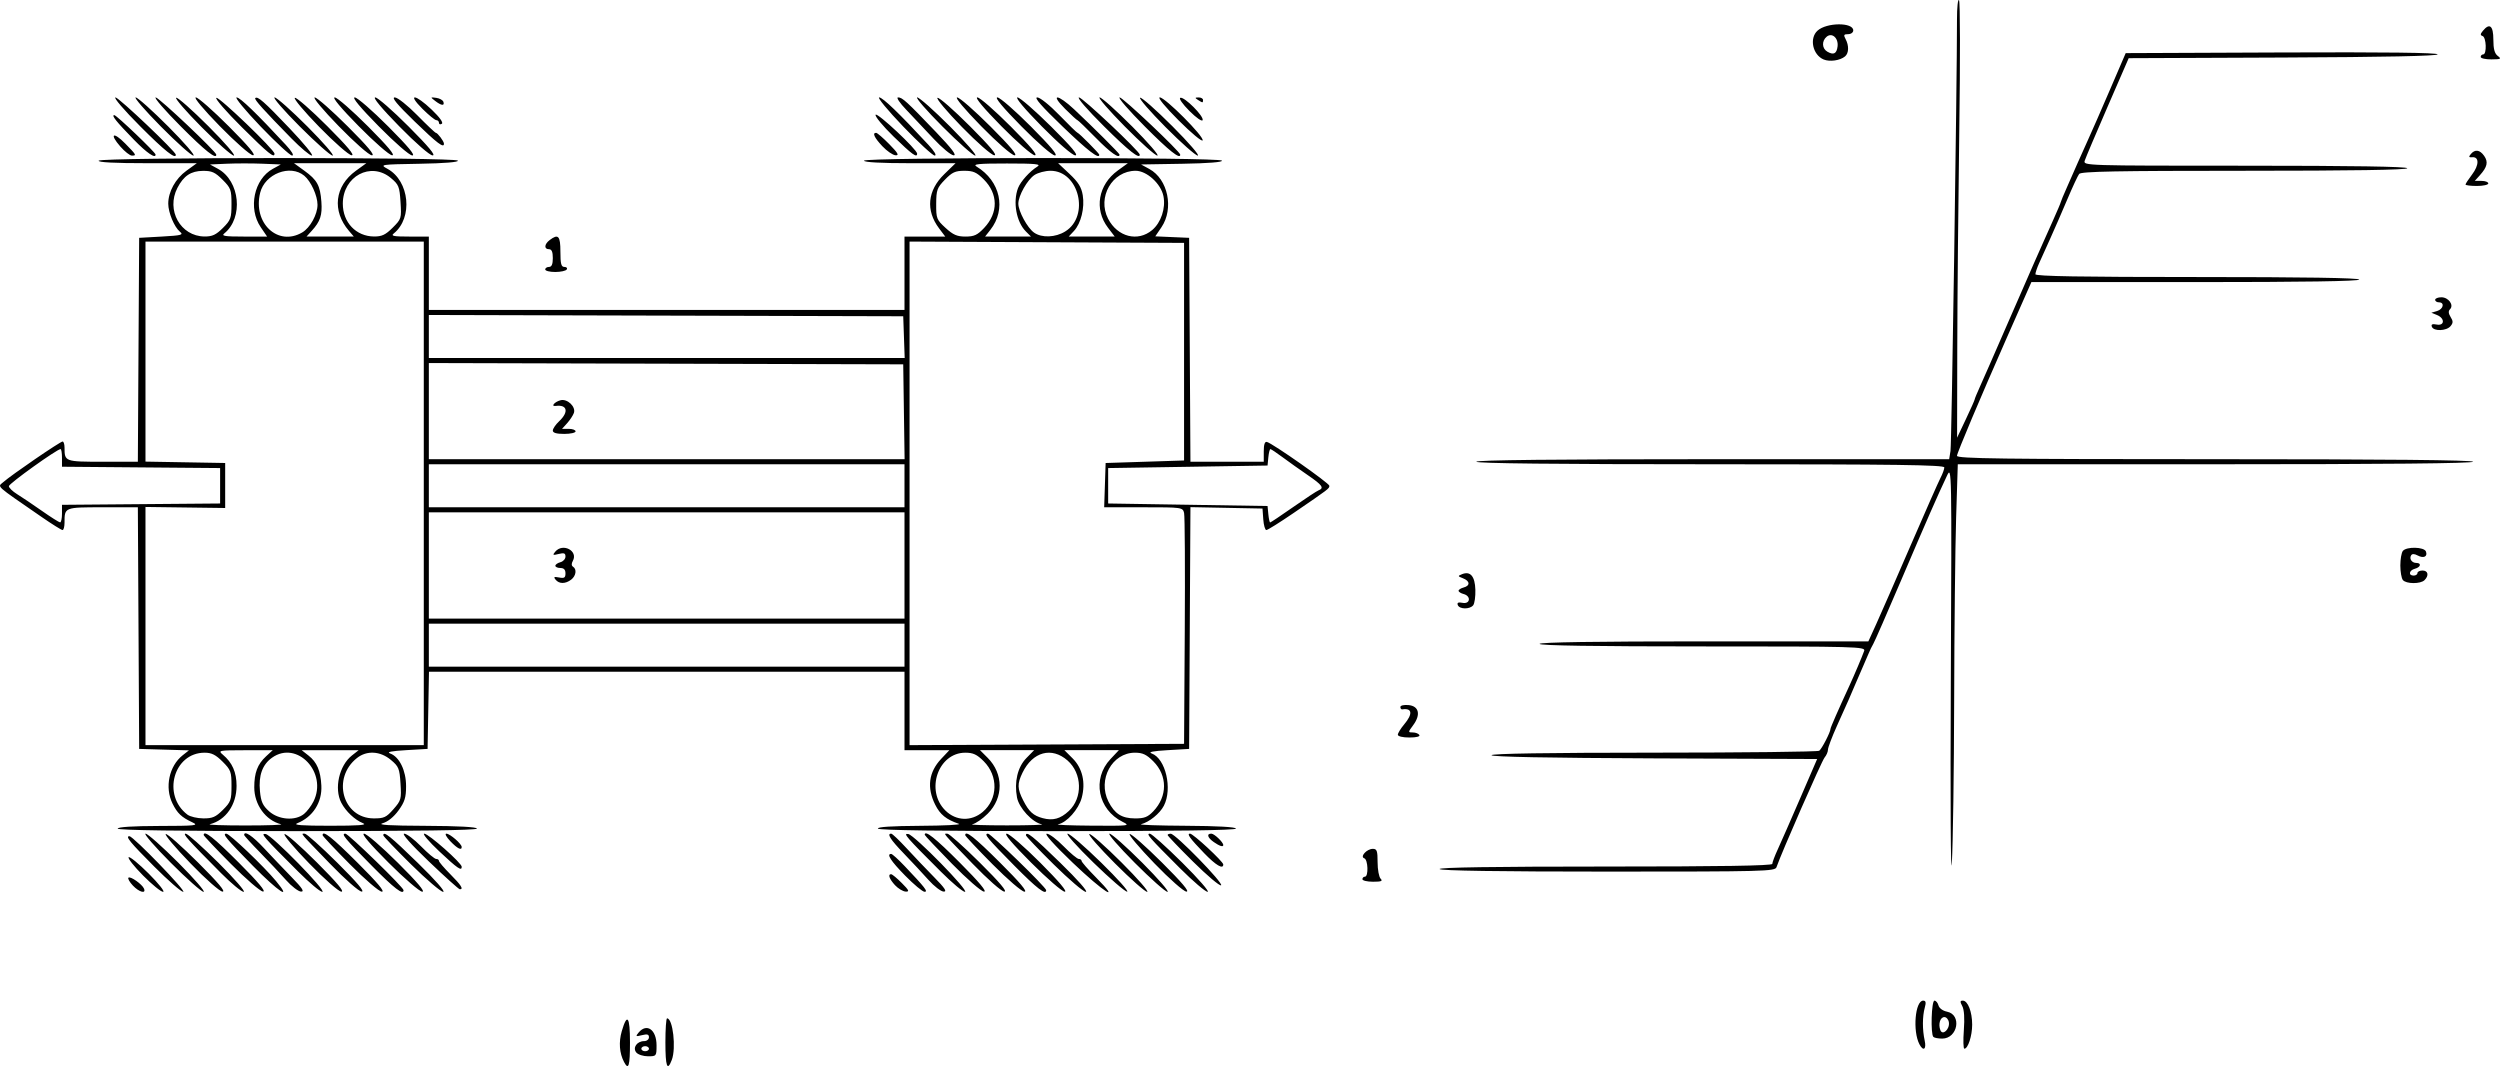 <?xml version="1.0" encoding="UTF-8" standalone="no"?>
<svg
   xmlns:dc="http://purl.org/dc/elements/1.1/"
   xmlns:cc="http://creativecommons.org/ns#"
   xmlns:rdf="http://www.w3.org/1999/02/22-rdf-syntax-ns#"
   xmlns:svg="http://www.w3.org/2000/svg"
   xmlns="http://www.w3.org/2000/svg"
   xmlns:sodipodi="http://sodipodi.sourceforge.net/DTD/sodipodi-0.dtd"
   xmlns:inkscape="http://www.inkscape.org/namespaces/inkscape"
   version="1.1"
   id="svg2"
   width="988.128"
   height="421.364"
   viewBox="0 0 988.128 421.364"
   sodipodi:docname="3bars.svg"
   inkscape:version="1.0.2 (e86c870879, 2021-01-15)">
  <defs
     id="defs6" />
  <sodipodi:namedview
     pagecolor="#ffffff"
     bordercolor="#666666"
     borderopacity="1"
     objecttolerance="10"
     gridtolerance="10"
     guidetolerance="10"
     inkscape:pageopacity="0"
     inkscape:pageshadow="2"
     inkscape:window-width="1920"
     inkscape:window-height="1015"
     id="namedview4"
     showgrid="false"
     fit-margin-top="0"
     fit-margin-left="0"
     fit-margin-right="0"
     fit-margin-bottom="0"
     inkscape:zoom="1.1921569"
     inkscape:cx="494.88452"
     inkscape:cy="209.63429"
     inkscape:window-x="0"
     inkscape:window-y="0"
     inkscape:window-maximized="1"
     inkscape:current-layer="g10" />
  <g
     inkscape:groupmode="layer"
     inkscape:label="Image"
     id="g10"
     transform="translate(-15.115,-17.366)">
    <path
       style="fill:#000000"
       d="m 261.77,437.119 c -1.838,-3.509 -2.159,-7.848 -0.898,-12.174 2.141,-7.35 3.245,-5.846 3.245,4.422 0,9.37 -0.549,11.183 -2.346,7.752 z m 16.346,-7.75 c 0,-5.225 0.293,-9.5 0.652,-9.5 2.305,0 3.646,11.77 1.873,16.435 -1.784,4.693 -2.525,2.66 -2.525,-6.935 z m -11.5,4 c -1.558,-1.877 0.263,-4.5 3.122,-4.5 1.033,0 1.878,-0.684 1.878,-1.519 0,-1.157 -0.656,-1.356 -2.75,-0.834 -2.479,0.617 -2.615,0.521 -1.378,-0.981 3.25,-3.945 7.128,-1.206 7.128,5.034 0,4.218 -0.065,4.3 -3.378,4.3 -1.858,0 -3.938,-0.675 -4.622,-1.5 z m 5,-1.5 c 0,-0.55 -0.675,-1 -1.5,-1 -0.825,0 -1.5,0.45 -1.5,1 0,0.55 0.675,1 1.5,1 0.825,0 1.5,-0.45 1.5,-1 z m 502.154,-1.75 c -2.732,-5.214 -1.696,-17.25 1.484,-17.25 1.047,0 1.207,0.695 0.634,2.75 -0.964,3.46 -0.982,8.788 -0.045,13 0.777,3.492 -0.533,4.44 -2.074,1.5 z m 17.554,-5.571 c 0.355,-4.696 0.136,-8.103 -0.612,-9.5 -0.935,-1.747 -0.894,-2.179 0.209,-2.179 1.983,0 3.696,4.402 3.696,9.5 0,4.412 -1.651,9.5 -3.083,9.5 -0.419,0 -0.513,-3.295 -0.209,-7.321 z m -12.041,2.655 c -1.157,-1.157 -0.765,-14.333 0.427,-14.333 0.601,0 1.316,0.852 1.589,1.893 0.287,1.097 1.707,2.135 3.38,2.47 5.949,1.19 4.245,10.638 -1.918,10.638 -1.546,0 -3.11,-0.3 -3.477,-0.667 z m 6.132,-5.746 c -0.164,-1.148 -0.967,-2.088 -1.785,-2.088 -1.653,0 -2.505,2.777 -1.586,5.171 0.876,2.283 3.761,-0.355 3.371,-3.084 z m 0.763,-135.088 c 0.381,-83.976 0.363,-84.952 -1.506,-81 -3.833,8.105 -7.978,17.555 -17.982,41 -5.633,13.2 -10.654,24.675 -11.16,25.5 -0.505,0.825 -1.377,2.625 -1.937,4 -0.56,1.375 -1.434,3.4 -1.943,4.5 -0.509,1.1 -1.874,4.25 -3.034,7 -2.439,5.781 -2.694,6.361 -7.442,16.891 -1.957,4.34 -3.558,8.58 -3.558,9.421 0,0.842 -0.603,2.241 -1.341,3.109 -1.121,1.32 -17.112,37.788 -19,43.329 -0.56,1.643 -4.632,1.75 -66.569,1.75 -42.903,0 -66.188,-0.35 -66.59,-1 -0.41,-0.663 21.656,-1 65.441,-1 45.663,0 66.059,-0.326 66.059,-1.055 0,-0.58 0.976,-3.168 2.168,-5.75 1.193,-2.582 5.181,-11.67 8.862,-20.195 l 6.694,-15.5 -64.362,-0.257 c -41.753,-0.167 -64.362,-0.606 -64.362,-1.25 0,-0.646 22.408,-0.998 64.25,-1.008 35.337,-0.008 64.723,-0.346 65.302,-0.75 1.005,-0.701 4.448,-7.385 4.448,-8.633 0,-0.522 3.116,-7.634 7.492,-17.102 1.871,-4.047 5.072,-11.597 5.829,-13.75 0.583,-1.655 -2.886,-1.75 -63.853,-1.75 -42.312,0 -64.469,-0.344 -64.469,-1 0,-0.656 22.33,-1 64.99,-1 h 64.99 l 3.068,-6.75 c 1.688,-3.712 7.774,-17.625 13.526,-30.917 5.752,-13.292 11.123,-25.442 11.935,-27 0.813,-1.558 1.48,-3.396 1.484,-4.083 0.005,-0.991 -19.157,-1.25 -92.494,-1.25 -61,0 -92.5,-0.341 -92.5,-1 0,-0.66 31.818,-1 93.455,-1 h 93.455 l 0.527,-3.25 c 0.445,-2.741 2.582,-144.836 2.568,-170.7 -0.003,-4.647 0.362,-8.023 0.811,-7.5 0.449,0.522 0.492,23.675 0.096,51.45 -0.396,27.775 -0.752,66.475 -0.792,86 l -0.072,35.5 3.476,-7.328 c 1.912,-4.031 3.476,-7.543 3.476,-7.805 0,-0.262 0.939,-2.539 2.087,-5.059 1.148,-2.52 5.822,-13.183 10.388,-23.695 4.565,-10.512 9.501,-21.813 10.97,-25.113 1.468,-3.3 3.065,-6.9 3.549,-8 0.484,-1.1 2.258,-5.069 3.943,-8.82 1.685,-3.751 3.063,-7 3.063,-7.22 0,-0.22 1.159,-3.001 2.575,-6.18 1.416,-3.179 3.253,-7.355 4.082,-9.28 0.829,-1.925 2.644,-5.975 4.034,-9 1.39,-3.025 5.334,-12.025 8.764,-20 l 6.236,-14.5 61.655,-0.258 c 40.606,-0.17 61.655,0.084 61.655,0.742 0,0.653 -21.195,1.089 -61.063,1.258 l -61.063,0.258 -8.374,19.264 c -4.606,10.595 -8.658,20.158 -9.004,21.25 -0.624,1.967 -0.026,1.986 63.437,1.986 42.045,0 64.067,0.344 64.067,1 0,0.656 -22.126,1 -64.378,1 -50.326,0 -64.586,0.273 -65.332,1.25 -0.525,0.688 -2.623,5.196 -4.663,10.018 -2.04,4.822 -5.077,11.797 -6.749,15.5 -1.672,3.703 -3.679,8.15 -4.459,9.883 -0.78,1.733 -1.419,3.646 -1.419,4.25 0,0.787 18.161,1.099 64,1.099 42,0 64,0.344 64,1 0,0.656 -22.264,1 -64.792,1 h -64.792 l -3.869,8.75 c -2.128,4.812 -4.763,10.775 -5.855,13.25 -10.421,23.607 -19.691,45.577 -19.691,46.666 0,1.104 17.623,1.334 102,1.334 67.333,0 102,0.34 102,1 0,0.66 -34.614,1 -101.841,1 H 788.934 l -0.659,21.161 c -0.362,11.639 -0.71,44.151 -0.773,72.25 -0.063,28.099 -0.473,56.939 -0.912,64.089 -0.451,7.348 -0.631,-23.954 -0.412,-72 z M 67.62,367.373 c -1.29,-1.373 -2.074,-2.767 -1.743,-3.098 0.73,-0.73 5.45,2.596 6.165,4.344 0.885,2.164 -1.976,1.358 -4.422,-1.246 z m 4.023,-3.977 c -3.528,-3.56 -6.086,-6.802 -5.684,-7.204 0.402,-0.402 3.973,2.51 7.935,6.473 3.962,3.962 6.52,7.204 5.684,7.204 -0.836,0 -4.407,-2.913 -7.935,-6.473 z m 4.441,-3.51 c -9.612,-9.637 -11.571,-12.037 -9.801,-12.001 1.543,0.031 22.768,21.983 21.254,21.983 -0.824,0 -5.977,-4.492 -11.453,-9.982 z m 6.532,-1.518 c -6.307,-6.325 -10.792,-11.5 -9.967,-11.5 0.825,0 6.66,5.175 12.967,11.5 6.307,6.325 10.792,11.5 9.967,11.5 -0.825,0 -6.66,-5.175 -12.967,-11.5 z m 7.721,0.171 c -5.928,-6.134 -10.292,-11.314 -9.697,-11.513 0.595,-0.198 6.326,4.86 12.737,11.24 7.94,7.904 11.031,11.573 9.697,11.513 -1.112,-0.05 -6.615,-4.907 -12.737,-11.24 z m 12.142,3.922 C 89.149,349.053 87.196,346.869 88.531,346.869 c 0.726,0 6.534,5.175 12.906,11.5 6.372,6.325 10.87,11.5 9.996,11.5 -0.875,0 -4.903,-3.333 -8.953,-7.407 z m 3.887,-3.662 c -5.912,-5.962 -10.75,-11.086 -10.75,-11.386 0,-2.131 4.027,1.039 13.951,10.982 7.712,7.727 10.814,11.435 9.5,11.358 -1.073,-0.063 -6.789,-4.993 -12.701,-10.955 z m 8.703,0.788 c -10.655,-10.837 -12.21,-12.719 -10.511,-12.719 1.289,0 14.779,12.863 19.665,18.75 6.61,7.966 0.925,4.22 -9.154,-6.031 z m 13.047,5.569 c -2.2,-2.478 -6.812,-7.373 -10.25,-10.878 -3.438,-3.505 -6.25,-6.606 -6.25,-6.891 0,-1.864 3.259,0.308 7.859,5.238 2.948,3.159 7.879,8.331 10.958,11.494 4.22,4.334 5.117,5.725 3.641,5.647 -1.077,-0.057 -3.758,-2.131 -5.958,-4.609 z m 4.937,-3.207 c -13.891,-13.86 -15.16,-15.326 -12.926,-14.932 2.489,0.439 24.428,22.851 22.369,22.851 -0.828,0 -5.077,-3.564 -9.442,-7.919 z m 4.22,-3.371 c -5.963,-6.131 -10.32,-11.322 -9.681,-11.535 0.639,-0.213 6.389,4.836 12.779,11.219 7.898,7.891 10.997,11.584 9.681,11.535 -1.093,-0.04 -6.657,-4.925 -12.779,-11.219 z m 8.342,0.249 c -12.341,-12.758 -11.669,-11.959 -10.049,-11.959 0.706,0 6.498,5.175 12.87,11.5 7.846,7.788 10.955,11.47 9.633,11.407 -1.097,-0.052 -6.555,-4.851 -12.453,-10.948 z m 7.75,0.089 c -5.912,-5.96 -10.75,-11.108 -10.75,-11.442 0,-2.115 3.652,0.763 13.82,10.894 7.868,7.839 10.928,11.481 9.611,11.442 -1.08,-0.033 -6.671,-4.836 -12.681,-10.894 z m 8.685,0.622 c -10.686,-10.797 -12.227,-12.67 -10.429,-12.67 1.176,0 22.994,21.2 22.994,22.343 0,2.142 -3.657,-0.673 -12.565,-9.673 z m 6.615,-1.226 c -7.38,-7.376 -10.815,-11.444 -9.665,-11.444 0.982,0 6.989,5.175 13.349,11.5 7.741,7.698 10.936,11.481 9.665,11.444 -1.045,-0.031 -7.052,-5.206 -13.349,-11.5 z m 8.94,0.722 c -6.044,-5.959 -10.99,-11.134 -10.99,-11.5 0,-1.892 2.796,0.341 13.565,10.834 7.01,6.83 11.115,11.5 10.108,11.5 -0.932,0 -6.639,-4.875 -12.684,-10.834 z m 191.26,8.193 c -2.243,-2.422 -2.924,-4.388 -1.5,-4.327 0.412,0.018 2.303,1.592 4.202,3.5 2.855,2.869 3.115,3.45 1.5,3.363 -1.074,-0.058 -2.964,-1.199 -4.202,-2.535 z m 4,-3.784 c -5.699,-5.808 -7.488,-8.595 -5.5,-8.564 0.412,0.006 2.779,2.144 5.259,4.75 8.128,8.541 9.445,10.24 7.915,10.211 -0.783,-0.015 -4.237,-2.894 -7.674,-6.397 z m 9.25,1.73 c -2.2,-2.468 -6.588,-7.172 -9.75,-10.453 -5.36,-5.561 -6.818,-7.852 -4.995,-7.852 0.415,0 3.139,2.587 6.052,5.75 2.914,3.163 7.843,8.338 10.954,11.5 4.241,4.312 5.166,5.724 3.698,5.647 -1.077,-0.057 -3.758,-2.123 -5.958,-4.591 z m 4.937,-3.225 c -13.891,-13.86 -15.16,-15.326 -12.926,-14.932 2.489,0.439 24.428,22.851 22.369,22.851 -0.828,0 -5.077,-3.564 -9.442,-7.919 z m 4.313,-3.205 c -5.912,-6.025 -10.75,-11.162 -10.75,-11.415 0,-2.055 4.167,1.253 13.928,11.059 7.716,7.751 10.802,11.453 9.5,11.395 -1.062,-0.047 -6.756,-5.005 -12.678,-11.04 z m 8.25,0.083 c -12.341,-12.758 -11.669,-11.959 -10.049,-11.959 0.706,0 6.498,5.175 12.87,11.5 7.846,7.788 10.955,11.47 9.633,11.407 -1.097,-0.052 -6.555,-4.851 -12.453,-10.948 z m 7.75,0.089 c -5.912,-5.96 -10.75,-11.108 -10.75,-11.442 0,-2.115 3.652,0.763 13.82,10.894 7.868,7.839 10.928,11.481 9.611,11.442 -1.08,-0.033 -6.671,-4.836 -12.681,-10.894 z m 8.685,0.622 c -10.686,-10.797 -12.227,-12.67 -10.429,-12.67 1.176,0 22.994,21.2 22.994,22.343 0,2.142 -3.657,-0.673 -12.565,-9.673 z m 6.615,-1.226 c -7.48,-7.476 -10.824,-11.444 -9.644,-11.444 0.994,0 6.972,5.175 13.285,11.5 7.418,7.431 10.829,11.48 9.644,11.444 -1.009,-0.031 -6.988,-5.206 -13.285,-11.5 z m 8.94,0.722 c -6.044,-5.959 -10.99,-11.134 -10.99,-11.5 0,-1.892 2.796,0.341 13.565,10.834 7.01,6.83 11.115,11.5 10.108,11.5 -0.932,0 -6.639,-4.875 -12.684,-10.834 z m 7.51,-0.673 c -7.43,-7.1 -11.332,-11.472 -10.245,-11.48 0.965,-0.007 3.958,2.237 6.651,4.987 2.693,2.75 5.391,5 5.995,5 0.605,0 1.099,0.352 1.099,0.782 0,0.43 2.553,3.355 5.673,6.5 10.456,10.539 2.972,5.817 -9.173,-5.789 z m 8.212,-0.03 c -6.484,-6.304 -11.086,-11.463 -10.229,-11.463 0.858,0 6.837,5.161 13.288,11.468 6.451,6.308 11.054,11.466 10.229,11.463 -0.825,-0.003 -6.805,-5.164 -13.288,-11.468 z m 8.489,0.293 c -6.181,-6.184 -10.743,-11.409 -10.138,-11.61 0.605,-0.202 6.334,4.858 12.732,11.244 6.398,6.386 10.96,11.61 10.138,11.61 -0.822,0 -6.551,-5.06 -12.732,-11.244 z m 7.799,-0.256 c -6.307,-6.325 -10.792,-11.5 -9.967,-11.5 0.825,0 6.66,5.175 12.967,11.5 6.307,6.325 10.792,11.5 9.967,11.5 -0.825,0 -6.66,-5.175 -12.967,-11.5 z m 7.721,0.171 c -5.928,-6.134 -10.292,-11.314 -9.697,-11.513 0.595,-0.198 6.326,4.86 12.737,11.24 7.94,7.904 11.031,11.573 9.697,11.513 -1.112,-0.05 -6.615,-4.907 -12.737,-11.24 z m 10.15,1.978 c -12.187,-12.16 -13.487,-13.65 -11.909,-13.65 0.7,0 6.486,5.175 12.858,11.5 6.372,6.325 10.874,11.5 10.004,11.5 -0.87,0 -5.799,-4.208 -10.953,-9.35 z m -296.86,-2.661 c -7.032,-6.726 -10.812,-10.989 -9.745,-10.989 0.959,0 3.947,2.25 6.64,5 2.693,2.75 5.391,5 5.995,5 0.605,0 1.099,0.344 1.099,0.763 0,0.42 2.01,2.782 4.467,5.25 4.307,4.326 5.367,5.999 3.783,5.975 -0.412,-0.006 -5.92,-4.956 -12.239,-11 z m 302.056,0.078 c -5.537,-5.483 -10.067,-10.216 -10.067,-10.518 0,-0.302 0.562,-0.539 1.25,-0.527 1.881,0.033 21.037,19.683 19.883,20.396 -0.549,0.34 -5.529,-3.869 -11.066,-9.351 z m 66.933,6.934 c 0,-0.55 0.45,-1 1,-1 1.459,0 1.226,-6.757 -0.25,-7.254 -1.842,-0.62 0.972,-3.746 3.372,-3.746 1.601,0 1.878,0.782 1.878,5.3 0,2.915 0.54,5.84 1.2,6.5 0.933,0.933 0.267,1.2 -3,1.2 -2.31,0 -4.2,-0.45 -4.2,-1 z M 188.7,353.827 c -4.079,-3.827 -6.731,-6.957 -5.895,-6.957 1.666,0 14.811,11.617 14.811,13.089 0,1.823 -1.639,0.696 -8.916,-6.131 z m 302.372,0.769 c -5.704,-5.91 -7.016,-7.727 -5.578,-7.727 1.223,0 13.123,11.047 13.123,12.183 0,2.06 -2.92,0.336 -7.545,-4.456 z m -297.955,-4.727 c -1.581,-1.65 -2.291,-3 -1.578,-3 1.397,0 6.032,4.016 6.061,5.25 0.035,1.531 -1.69,0.665 -4.483,-2.25 z m 301.75,0.326 c -2.485,-1.734 -2.951,-3.326 -0.972,-3.326 1.178,0 4.722,3.386 4.722,4.511 0,0.875 -1.454,0.415 -3.75,-1.186 z M 61.616,344.869 c 0,-0.624 6.109,-1.015 16.25,-1.039 14.748,-0.035 15.973,-0.169 13.25,-1.448 -4.282,-2.011 -5.904,-3.55 -7.816,-7.416 -3.149,-6.365 -1.357,-14.848 4.031,-19.086 l 2.461,-1.936 -9.837,-0.287 -9.837,-0.287 -0.26,-47.75 -0.26,-47.75 H 55.714 c -15.149,0 -15.097,-0.021 -15.097,6.082 0,1.605 -0.353,2.918 -0.784,2.918 -0.431,0 -4.144,-2.321 -8.25,-5.157 -18.814,-12.996 -17.451,-11.763 -15.203,-13.758 3.247,-2.883 22.522,-16.082 23.488,-16.084 0.412,-7.2e-4 0.75,1.087 0.75,2.417 0,5.534 0.13,5.582 15.097,5.582 h 13.883 l 0.26,-44.25 0.26,-44.25 8.912,-0.5 c 7.878,-0.442 8.713,-0.665 7.192,-1.92 -2.224,-1.837 -4.605,-7.564 -4.605,-11.08 0,-4.705 2.851,-9.88 7.166,-13.005 l 4.135,-2.995 H 73.207 c -12.885,0 -19.495,-0.346 -19.091,-1 0.837,-1.355 141.147,-1.38 141.984,-0.026 0.379,0.613 -5.262,1.077 -15.191,1.25 -15.576,0.272 -15.75,0.299 -12.64,2.001 8.717,4.77 10.149,19.342 2.509,25.524 -1.267,1.026 -0.164,1.25 6.146,1.25 h 7.691 v 14.5 14.5 h 94 94 v -14.5 -14.5 h 8.051 8.051 l -2.441,-3.25 c -5.349,-7.12 -4.59,-14.949 2.076,-21.428 l 4.447,-4.322 h -18.092 c -11.395,0 -18.092,-0.37 -18.092,-1 0,-1.357 140.646,-1.382 141.485,-0.025 0.379,0.614 -5.43,1.077 -15.691,1.25 l -16.294,0.275 3.294,1.799 c 7.359,4.018 9.767,15.648 4.766,23.018 l -2.44,3.595 6.69,0.294 6.69,0.294 0.26,44.25 0.26,44.25 h 14.49 14.49 v -4.073 c 0,-2.764 0.402,-3.969 1.25,-3.75 2.281,0.59 24.668,16.305 24.677,17.323 0.011,1.093 -0.031,1.125 -14.21,10.815 -5.38,3.677 -10.192,6.685 -10.693,6.685 -0.5,0 -1.048,-1.913 -1.217,-4.25 l -0.307,-4.25 -14.24,-0.277 -14.24,-0.277 -0.26,47.777 -0.26,47.777 -8.5,0.5 c -5.891,0.347 -7.825,0.746 -6.3,1.302 5.51,2.007 8.291,13.947 4.815,20.669 -1.601,3.096 -5.794,6.49 -9.015,7.296 -1.1,0.275 6.888,0.553 17.75,0.617 12.423,0.073 19.75,0.487 19.75,1.116 0,0.657 -24.147,1 -70.441,1 -45.882,0 -70.656,-0.349 -71.059,-1 -0.402,-0.651 5.431,-1.035 16.691,-1.1 9.52,-0.055 16.409,-0.408 15.309,-0.785 -5.047,-1.728 -7.405,-3.634 -9.374,-7.579 -3.368,-6.745 -2.562,-12.871 2.383,-18.115 l 3.228,-3.422 h -8.868 -8.868 v -15.5 -15.5 H 278.642 184.668 l -0.276,15.25 -0.276,15.25 -8.5,0.5 c -5.891,0.347 -7.825,0.746 -6.3,1.302 3.659,1.333 6.3,6.747 6.3,12.916 0,4.497 -0.536,6.222 -2.982,9.599 -1.863,2.572 -4.208,4.471 -6.25,5.06 -2.333,0.673 2.525,0.969 16.982,1.033 12.773,0.057 20.25,0.459 20.25,1.09 0,0.657 -24.333,1 -71,1 -46.667,0 -71,-0.343 -71,-1 z m 64.542,-1.729 c -6.06,-1.539 -10.542,-7.735 -10.542,-14.573 0,-5.766 1.269,-9.115 4.636,-12.235 l 2.656,-2.462 -10.896,0.022 c -10.455,0.021 -10.812,0.092 -8.832,1.75 3.748,3.136 5.436,6.964 5.436,12.325 0,7.465 -4.244,13.574 -10.542,15.174 -1.077,0.274 5.242,0.497 14.042,0.497 8.8,0 15.119,-0.224 14.042,-0.497 z m 32.459,-0.394 c -3.226,-1.286 -6.819,-4.662 -8.596,-8.077 -2.917,-5.605 -0.869,-14.717 4.205,-18.707 l 2.66,-2.092 h -11.27 -11.27 l 2.71,2.131 c 3.33,2.62 4.772,5.991 5.075,11.869 0.342,6.633 -3.361,12.422 -9.516,14.877 -1.823,0.727 1.696,0.997 13.001,0.997 11.304,0 14.823,-0.27 13.001,-0.997 z m 268.247,0.417 c -3.697,-0.712 -8.999,-6.455 -9.774,-10.588 -1.153,-6.147 0.241,-12.033 3.685,-15.555 l 3.08,-3.15 H 413.158 402.462 l 3.041,3.041 c 6.282,6.282 6.3,15.772 0.04,22.031 -2.072,2.072 -4.816,3.968 -6.098,4.212 -1.282,0.244 4.87,0.444 13.67,0.444 8.8,0 14.986,-0.195 13.747,-0.434 z m 31.976,-0.955 c -9.817,-4.839 -12.178,-17.003 -4.815,-24.81 l 3.328,-3.529 h -10.768 -10.768 l 3.274,3.274 c 3.877,3.877 5.183,9.571 3.571,15.561 -1.225,4.548 -5.899,9.804 -9.303,10.461 -1.233,0.238 4.733,0.483 13.258,0.546 14.917,0.109 15.377,0.053 12.223,-1.502 z m -21.276,-4.289 c 5.56,-5.194 5.312,-14.859 -0.512,-19.974 -6.259,-5.495 -13.774,-3.455 -17.786,4.827 -2.127,4.39 -2.077,6.336 0.278,10.953 2.289,4.487 3.982,6.024 7.741,7.03 4.011,1.073 6.967,0.257 10.279,-2.836 z m -334.347,-0.45 c 3.119,-3.119 3.4,-3.901 3.4,-9.467 0,-5.611 -0.265,-6.332 -3.533,-9.6 -2.722,-2.722 -4.351,-3.533 -7.096,-3.533 -12.261,0 -16.925,16.816 -6.791,24.484 1.056,0.799 3.877,1.467 6.27,1.484 3.636,0.027 4.908,-0.526 7.75,-3.368 z m 32.042,1.628 c 1.178,-0.95 2.866,-3.168 3.75,-4.928 5.734,-11.413 -6.484,-24.355 -16.356,-17.326 -3.832,2.728 -5.387,7.024 -4.791,13.228 0.404,4.208 1.087,5.706 3.642,7.988 3.747,3.348 10.279,3.841 13.755,1.037 z m 35.361,-1.884 c 3.042,-3.464 3.188,-3.997 2.796,-10.158 -0.379,-5.947 -0.705,-6.744 -3.819,-9.344 -4.2,-3.506 -9.488,-3.805 -13.365,-0.754 -10.061,7.914 -5.718,23.791 6.532,23.878 4.115,0.029 5.013,-0.385 7.857,-3.623 z m 232.901,1.083 c 6.047,-5.088 6.235,-14.22 0.414,-20.042 -2.687,-2.687 -4.188,-3.385 -7.275,-3.385 -10.795,0 -15.917,14.997 -7.825,22.909 4.2,4.106 10.172,4.317 14.686,0.518 z m 67.428,-0.252 c 5.663,-5.911 5.665,-14.111 0.005,-19.771 -2.688,-2.688 -4.211,-3.404 -7.236,-3.404 -9.075,0 -14.852,10.625 -10.494,19.3 2.428,4.833 5.277,6.653 10.455,6.678 3.718,0.018 5.064,-0.501 7.27,-2.803 z M 182.616,212.369 v -99.5 h -55 -55 v 43.475 43.475 l 15.75,0.275 15.75,0.275 v 8.893 8.893 l -15.75,-0.206 -15.75,-0.206 v 47.063 47.063 h 55 55 z m 300.778,54.5 c 0.153,-24.475 0.032,-45.513 -0.269,-46.75 -0.538,-2.213 -0.8,-2.25 -16.067,-2.25 h -15.52 l 0.289,-8.75 0.289,-8.75 15.5,-0.5 15.5,-0.5 v -43 -43 l -54.25,-0.259 -54.25,-0.259 v 99.517 99.517 l 54.25,-0.259 54.25,-0.259 z m -110.778,5.5 v -8.5 h -94 -94 v 8.5 8.5 h 94 94 z m 0,-31.5 v -21 h -94 -94 v 21 21 h 94 94 z m -137.886,5.637 c -0.916,-1.103 -0.653,-1.272 1.378,-0.883 2.039,0.39 2.509,0.083 2.509,-1.637 0,-1.45 -0.63,-2.117 -2,-2.117 -1.1,0 -2,-0.398 -2,-0.883 0,-0.486 0.9,-1.119 2,-1.406 1.1,-0.288 2,-1.289 2,-2.225 0,-1.346 -0.56,-1.562 -2.675,-1.031 -2.344,0.588 -2.514,0.478 -1.378,-0.892 2.982,-3.593 9.186,-0.341 6.955,3.646 -0.588,1.051 -0.557,1.886 0.085,2.283 1.578,0.975 1.192,3.651 -0.738,5.116 -2.274,1.726 -4.718,1.738 -6.136,0.029 z M 39.616,220.383 v -3.486 l 31.25,-0.264 31.25,-0.264 v -7 -7 l -31.25,-0.264 -31.25,-0.264 v -3.486 c 0,-1.917 -0.249,-3.486 -0.554,-3.486 -1.408,0 -20.424,13.634 -20.434,14.651 -0.007,0.633 1.451,2.054 3.238,3.157 1.788,1.103 6.175,4.058 9.75,6.567 3.575,2.508 6.838,4.575 7.25,4.593 0.412,0.018 0.75,-1.536 0.75,-3.453 z m 486.646,-2.616 c 4.797,-3.356 9.314,-6.329 10.038,-6.607 2.304,-0.884 1.455,-2.076 -4.258,-5.981 -3.066,-2.095 -7.539,-5.272 -9.94,-7.06 -2.401,-1.788 -4.589,-3.25 -4.862,-3.25 -0.273,0 -0.638,1.462 -0.81,3.25 l -0.313,3.25 -31.5,0.5 -31.5,0.5 v 7 7 l 31.5,0.5 31.5,0.5 0.313,3.25 c 0.172,1.788 0.493,3.25 0.712,3.25 0.219,0 4.323,-2.746 9.12,-6.102 z m -153.646,-8.398 v -8.5 h -94 -94 v 8.5 8.5 h 94 94 z m -0.228,-29.25 -0.272,-18.75 -93.75,-0.255 -93.75,-0.255 v 19.005 19.005 h 94.022 94.022 z m -138.772,7.424 c 0,-0.729 1.125,-2.383 2.5,-3.674 3.91,-3.673 3.238,-6.681 -1.35,-6.052 -2.08,0.285 -0.452,-1.636 1.909,-2.253 2.697,-0.705 6.136,2.58 5.27,5.032 -0.344,0.975 -1.538,2.785 -2.652,4.023 l -2.025,2.25 h 2.674 c 1.471,0 2.674,0.45 2.674,1 0,0.55 -2.025,1 -4.5,1 -3.07,0 -4.5,-0.421 -4.5,-1.326 z m 138.79,-36.924 -0.29,-8.25 -93.75,-0.255 -93.75,-0.255 v 8.505 8.505 h 94.04 94.04 z m -269.19,-43.15 c 3.119,-3.119 3.4,-3.901 3.4,-9.467 0,-5.611 -0.265,-6.332 -3.533,-9.6 -2.946,-2.946 -4.234,-3.528 -7.75,-3.5 -4.748,0.037 -7.625,1.955 -10.093,6.727 -4.555,8.809 1.216,19.147 10.726,19.213 3.065,0.021 4.544,-0.667 7.25,-3.373 z m 14.936,-0.332 c -5.051,-7.433 -2.644,-18.962 4.81,-23.042 l 3.153,-1.726 -7.294,-0.295 c -4.012,-0.162 -10.312,-0.162 -14,0 l -6.706,0.295 3.153,1.726 c 8.717,4.77 10.149,19.342 2.509,25.524 -1.262,1.021 0.143,1.25 7.682,1.25 h 9.227 z m 16.445,2.084 c 3.113,-1.839 6.019,-7.111 6.019,-10.918 0,-3.591 -2.589,-9.271 -5.23,-11.474 -5.563,-4.639 -15.585,-0.768 -17.441,6.738 -2.961,11.971 7.013,21.348 16.652,15.654 z m 18.443,-0.602 c -6.773,-7.92 -5.647,-17.679 2.741,-23.755 l 4.135,-2.995 h -14.3 -14.3 l 4.098,2.969 c 5.08,3.68 6.249,5.81 6.73,12.259 0.396,5.321 -0.422,7.784 -3.827,11.522 l -2.049,2.25 h 9.349 9.349 z m 17.291,-1.266 c 3.437,-3.437 3.506,-3.664 3.093,-10.158 -0.389,-6.103 -0.699,-6.873 -3.828,-9.484 -7.902,-6.597 -18.98,-0.669 -18.98,10.158 0,7.426 5.234,12.924 12.35,12.973 3.089,0.021 4.545,-0.668 7.366,-3.489 z m 233.776,0.093 c 5.639,-5.979 5.572,-13.448 -0.173,-19.192 -2.79,-2.79 -4.136,-3.385 -7.656,-3.385 -3.572,0 -4.828,0.575 -7.682,3.52 -3.106,3.205 -3.415,4.061 -3.446,9.575 -0.033,5.733 0.164,6.237 3.701,9.48 2.998,2.749 4.554,3.425 7.882,3.425 3.426,0 4.708,-0.595 7.374,-3.422 z m 16.469,1.382 c -3.759,-3.759 -5.175,-11.666 -3.071,-17.145 0.984,-2.563 4.688,-6.668 7.675,-8.506 1.555,-0.957 -0.816,-1.191 -12.064,-1.191 -11.262,0 -13.616,0.233 -12.039,1.191 9.472,5.753 11.897,16.881 5.463,25.061 l -2.069,2.631 h 9.073 9.073 l -2.04,-2.04 z m 15.583,0.013 c 9.789,-6.05 5.439,-23.973 -5.818,-23.973 -2.087,0 -4.931,0.744 -6.318,1.653 -2.833,1.856 -6.407,8.186 -6.407,11.347 0,2.988 3.591,9.6 6.209,11.434 3.083,2.16 8.417,1.96 12.334,-0.461 z m 16.884,-1.479 c -5.558,-7.287 -3.891,-16.972 3.892,-22.61 l 3.981,-2.884 h -13.789 -13.789 l 4.527,4.25 c 3.444,3.234 4.689,5.239 5.208,8.387 0.824,5.008 -0.687,11.16 -3.478,14.156 l -2.056,2.207 h 9.09 9.09 l -2.674,-3.506 z m 17.477,0.933 c 3.506,-2.95 5.4,-8.656 4.45,-13.406 -0.981,-4.904 -6.589,-10.021 -10.983,-10.021 -9.274,0 -15.285,10.465 -10.891,18.961 3.719,7.191 11.742,9.247 17.424,4.466 z m 97.096,199.467 c 0,-0.608 1.125,-2.443 2.5,-4.077 3.498,-4.157 3.194,-6.559 -0.75,-5.936 -0.412,0.065 -0.75,-0.36 -0.75,-0.945 0,-0.597 1.424,-0.926 3.25,-0.75 4.114,0.397 4.885,3.787 1.807,7.95 -2.07,2.8 -2.074,2.864 -0.146,2.864 1.084,0 2.249,0.45 2.589,1 0.378,0.611 -1.156,1 -3.941,1 -2.663,0 -4.559,-0.46 -4.559,-1.106 z m 23.698,-51.238 c -0.369,-0.963 0.168,-1.213 1.893,-0.883 3.043,0.582 3.428,-2.693 0.409,-3.483 -1.1,-0.288 -2,-0.868 -2,-1.29 0,-0.422 0.9,-1.002 2,-1.29 2.667,-0.697 2.538,-2.567 -0.25,-3.642 -2.107,-0.813 -2.13,-0.916 -0.364,-1.627 3.271,-1.317 5.096,0.826 5.255,6.167 0.08,2.691 -0.312,5.455 -0.87,6.142 -1.35,1.662 -5.423,1.599 -6.072,-0.094 z m 373.541,-9.906 c -0.553,-0.688 -1.005,-3.275 -1.005,-5.75 0,-2.475 0.452,-5.062 1.005,-5.75 1.43,-1.779 8.408,-1.612 9.11,0.218 0.777,2.025 -0.909,2.838 -3.268,1.576 -1.301,-0.696 -2.168,-0.712 -2.58,-0.046 -0.838,1.357 0.289,3.003 2.057,3.003 2.151,0 1.739,1.689 -0.559,2.29 -2.324,0.608 -2.712,2.71 -0.5,2.71 0.825,0 1.5,-0.45 1.5,-1 0,-0.55 0.9,-1 2,-1 2.228,0 2.64,1.96 0.8,3.8 -1.576,1.576 -7.28,1.542 -8.56,-0.05 z m 11.459,-100.094 c -0.369,-0.963 0.168,-1.213 1.893,-0.883 3.184,0.609 3.314,-2.468 0.159,-3.754 l -2.25,-0.917 2.25,-0.668 c 2.508,-0.744 3.095,-3.434 0.75,-3.434 -0.825,0 -1.5,-0.45 -1.5,-1 0,-0.55 1.109,-1 2.465,-1 2.821,0 5.046,3.089 3.406,4.729 -0.714,0.714 -0.64,1.668 0.237,3.072 1.034,1.655 1.026,2.333 -0.04,3.618 -1.601,1.929 -6.658,2.091 -7.369,0.237 z M 230.616,123.869 c 0,-0.55 0.675,-1 1.5,-1 1.048,0 1.5,-1.056 1.5,-3.5 0,-2.444 -0.452,-3.5 -1.5,-3.5 -2.032,0 -1.895,-1.98 0.25,-3.608 3.417,-2.594 4.25,-1.691 4.25,4.608 0,4.768 0.32,6 1.559,6 0.857,0 1.281,0.45 0.941,1 -0.34,0.55 -2.391,1 -4.559,1 -2.168,0 -3.941,-0.45 -3.941,-1 z M 989.616,90.302 c 0,-0.312 1.162,-2.09 2.583,-3.953 2.815,-3.691 2.862,-7.065 0.094,-6.836 -1.385,0.115 -1.507,-0.144 -0.589,-1.25 1.65,-1.988 3.567,-1.726 5.28,0.72 1.678,2.396 1.238,4.381 -1.691,7.635 l -2.025,2.25 h 2.674 c 1.471,0 2.674,0.45 2.674,1 0,0.55 -2.025,1 -4.5,1 -2.475,0 -4.5,-0.255 -4.5,-0.567 z M 62.698,75.309 c -4.458,-5.077 -2.856,-6.073 1.925,-1.196 4.457,4.546 4.571,4.756 2.597,4.756 -0.768,0 -2.803,-1.602 -4.522,-3.56 z m 5.353,-2.713 c -7.073,-7.263 -9.038,-9.727 -7.752,-9.727 0.883,0 16.317,14.752 16.317,15.596 0,1.743 -3.464,-0.631 -8.565,-5.868 z m 2.565,-5.227 c -6.535,-6.554 -10.77,-11.5 -9.846,-11.5 1.304,0 23.846,21.415 23.846,22.654 0,1.975 -4.417,-1.543 -14,-11.154 z m 8.086,0 c -6.248,-6.325 -10.729,-11.5 -9.957,-11.5 0.772,0 6.564,5.175 12.871,11.5 6.307,6.325 10.788,11.5 9.957,11.5 -0.831,0 -6.622,-5.175 -12.871,-11.5 z m 7.914,0 c -6.307,-6.325 -10.785,-11.5 -9.95,-11.5 1.246,0 23.95,21.461 23.95,22.64 0,1.99 -4.392,-1.504 -14,-11.14 z m 8.193,0.25 c -6.146,-6.188 -10.674,-11.418 -10.063,-11.624 0.612,-0.206 6.343,4.857 12.736,11.25 6.393,6.393 10.921,11.624 10.063,11.624 -0.858,0 -6.59,-5.062 -12.736,-11.25 z m 7.195,-0.382 C 95.532,60.616 91.572,55.869 92.52,55.869 c 0.896,0 6.789,5.175 13.096,11.5 7.807,7.829 10.834,11.458 9.484,11.368 -1.103,-0.073 -6.92,-5.182 -13.096,-11.5 z m 8.705,0.414 c -6.209,-6.17 -10.744,-11.399 -10.079,-11.621 1.179,-0.393 22.985,20.546 22.985,22.071 0,1.936 -2.385,0.005 -12.907,-10.45 z m 7.407,-0.301 c -6.05,-6.316 -10.314,-11.484 -9.475,-11.483 1.364,0.001 7.924,6.328 19.441,18.751 2.363,2.549 3.359,4.243 2.487,4.233 -0.799,-0.009 -6.403,-5.185 -12.453,-11.501 z m 12.224,4.768 C 119.37,60.943 115.508,56.644 116,56.152 c 0.912,-0.912 3.482,1.35 13.591,11.967 5.63,5.912 9.593,10.75 8.806,10.75 -0.787,0 -4.412,-3.038 -8.056,-6.75 z m 3.276,-4.75 c -6.307,-6.325 -10.792,-11.5 -9.967,-11.5 0.825,0 6.66,5.175 12.967,11.5 6.307,6.325 10.792,11.5 9.967,11.5 -0.825,0 -6.66,-5.175 -12.967,-11.5 z m 7.669,0.15 c -5.957,-6.103 -10.29,-11.277 -9.629,-11.497 0.661,-0.22 6.432,4.83 12.825,11.223 7.959,7.959 10.995,11.584 9.629,11.497 -1.119,-0.071 -6.748,-4.997 -12.825,-11.223 z m 7.736,-0.261 c -6.226,-6.391 -10.395,-11.384 -9.5,-11.378 0.877,0.006 6.765,5.181 13.086,11.5 7.921,7.919 10.873,11.454 9.5,11.378 -1.134,-0.063 -6.767,-5.013 -13.086,-11.5 z m 7.882,-0.011 c -7.02,-7.124 -10.566,-11.378 -9.484,-11.378 0.951,0 6.889,5.175 13.196,11.5 7.842,7.865 10.84,11.461 9.484,11.378 -1.105,-0.068 -6.952,-5.164 -13.196,-11.5 z m 7.928,0.064 c -7.327,-7.429 -10.658,-11.442 -9.5,-11.441 0.981,2.08e-4 6.94,5.175 13.242,11.5 7.955,7.984 10.859,11.482 9.5,11.441 -1.125,-0.034 -6.757,-4.925 -13.242,-11.5 z m 8.083,-0.016 c -6.978,-7.118 -10.553,-11.426 -9.484,-11.426 0.945,0 6.878,5.175 13.185,11.5 8.012,8.035 10.87,11.478 9.484,11.426 -1.15,-0.043 -6.69,-4.875 -13.185,-11.5 z m 190.951,7.862 c -3.168,-3.37 -4.06,-5.288 -2.458,-5.288 0.435,0 2.779,2.025 5.208,4.5 3.451,3.516 3.988,4.472 2.458,4.373 -1.077,-0.07 -3.421,-1.683 -5.208,-3.585 z m 4.432,-3.834 c -4.259,-4.15 -7.449,-8.022 -7.09,-8.604 0.632,-1.022 16.408,13.762 16.408,15.376 0,1.809 -2.011,0.347 -9.318,-6.772 z m 3.796,-3.966 c -6.062,-6.319 -10.326,-11.489 -9.475,-11.489 1.383,0 7.905,6.283 19.463,18.75 2.372,2.558 3.362,4.246 2.487,4.239 -0.799,-0.006 -6.413,-5.181 -12.475,-11.5 z m 12.022,4.847 c -3.3,-3.551 -8.135,-8.68 -10.745,-11.396 -2.658,-2.767 -4.112,-4.939 -3.306,-4.939 1.693,0 3.282,1.451 15.057,13.75 6.208,6.484 8.279,9.219 6.925,9.146 -1.062,-0.057 -4.631,-3.009 -7.931,-6.561 z m 3.5,-4.836 c -6.307,-6.325 -10.792,-11.5 -9.967,-11.5 0.825,0 6.66,5.175 12.967,11.5 6.307,6.325 10.792,11.5 9.967,11.5 -0.825,0 -6.66,-5.175 -12.967,-11.5 z m 7.669,0.15 c -5.957,-6.103 -10.29,-11.277 -9.629,-11.497 0.661,-0.22 6.432,4.83 12.825,11.223 7.959,7.959 10.995,11.584 9.629,11.497 -1.119,-0.071 -6.748,-4.997 -12.825,-11.223 z m 7.663,-0.257 c -6.651,-6.786 -10.493,-11.389 -9.5,-11.382 0.917,0.006 6.839,5.181 13.159,11.5 7.936,7.933 10.875,11.455 9.5,11.382 -1.133,-0.061 -6.807,-5.019 -13.159,-11.5 z m 7.956,-0.015 c -7.02,-7.124 -10.566,-11.378 -9.484,-11.378 0.951,0 6.889,5.175 13.196,11.5 7.842,7.865 10.84,11.461 9.484,11.378 -1.105,-0.068 -6.952,-5.164 -13.196,-11.5 z m 7.928,0.064 c -7.327,-7.429 -10.658,-11.442 -9.5,-11.441 0.981,2.08e-4 6.94,5.175 13.242,11.5 7.955,7.984 10.859,11.482 9.5,11.441 -1.125,-0.034 -6.757,-4.925 -13.242,-11.5 z m 8.024,-0.021 c -6.775,-6.871 -10.593,-11.421 -9.584,-11.421 0.922,0 6.889,5.17 13.26,11.489 8.134,8.067 10.989,11.469 9.584,11.421 -1.172,-0.04 -6.664,-4.799 -13.26,-11.489 z m 8.238,0.079 c -8.326,-8.001 -11.373,-11.5 -10.012,-11.5 1.109,0 4.892,3.031 8.737,7 3.73,3.85 6.975,7 7.212,7 0.502,0 8.584,8.153 8.584,8.659 0,1.928 -4.503,-1.532 -14.522,-11.159 z m 13.157,4.498 c -3.775,-3.849 -7.05,-6.998 -7.276,-6.998 -0.227,0 -2.437,-2.025 -4.912,-4.5 -6.113,-6.113 -2.906,-5.893 3.642,0.25 7.485,7.022 17.911,17.42 17.911,17.863 0,1.8 -3.616,-0.755 -9.364,-6.615 z m 3.28,-4.509 c -6.747,-6.692 -10.893,-11.489 -9.929,-11.489 1.344,0 24.014,21.366 24.014,22.632 0,1.954 -4.341,-1.48 -14.084,-11.143 z m 8.171,0.011 c -6.248,-6.325 -10.729,-11.5 -9.957,-11.5 0.772,0 6.564,5.175 12.871,11.5 6.307,6.325 10.788,11.5 9.957,11.5 -0.831,0 -6.622,-5.175 -12.871,-11.5 z m 7.914,0 c -6.307,-6.325 -10.785,-11.5 -9.95,-11.5 1.246,0 23.95,21.461 23.95,22.64 0,1.99 -4.392,-1.504 -14,-11.14 z m 8.193,0.25 c -6.146,-6.188 -10.674,-11.418 -10.063,-11.624 0.612,-0.206 6.343,4.857 12.736,11.25 6.393,6.393 10.921,11.624 10.063,11.624 -0.858,0 -6.59,-5.062 -12.736,-11.25 z m -296.823,-2.25 c -6.976,-6.763 -9.232,-9.498 -7.834,-9.493 1.103,0.004 4.98,3.073 8.843,7 3.784,3.846 7.109,6.993 7.39,6.993 0.677,0 3.159,3.296 3.199,4.25 0.085,2.002 -2.594,-0.019 -11.598,-8.75 z m 301.987,-0.414 c -5.387,-5.387 -8.419,-9.086 -7.448,-9.086 2.104,0 17.459,15.397 16.932,16.978 -0.219,0.657 -4.487,-2.895 -9.484,-7.892 z m -292.356,0.973 c 0,-0.582 -0.462,-1.059 -1.026,-1.059 -0.564,0 -3.051,-2.025 -5.526,-4.5 -6.22,-6.22 -2.81,-5.881 3.708,0.369 3.166,3.035 4.657,5.129 3.961,5.559 -0.614,0.38 -1.117,0.213 -1.117,-0.369 z m 296.632,-4.691 c -2.747,-2.747 -4.294,-4.981 -3.606,-5.21 1.567,-0.522 9.339,7.249 8.817,8.817 -0.229,0.687 -2.463,-0.859 -5.21,-3.606 z M 187.116,57.259 c -1.959,-1.515 -1.95,-1.54 0.422,-1.218 1.332,0.181 2.607,0.891 2.833,1.579 0.553,1.678 -0.815,1.527 -3.255,-0.36 z m 301.5,-0.39 c -1.282,-0.828 -1.246,-0.972 0.25,-0.985 0.963,-0.008 1.75,0.435 1.75,0.985 0,1.22 -0.113,1.22 -2,0 z M 735.932,40.884 c -4.355,-1.798 -5.766,-8.392 -2.439,-11.402 3.622,-3.278 14.124,-3.348 14.124,-0.093 0,0.823 -0.904,1.481 -2.035,1.481 -1.702,0 -1.866,0.316 -1,1.934 1.4,2.616 1.304,5.598 -0.22,6.863 -1.955,1.623 -6.024,2.21 -8.429,1.217 z m 5.485,-5.177 c 0.394,-3.292 -2.185,-5.593 -4.301,-3.837 -2.022,1.678 -1.896,4.671 0.25,5.918 2.48,1.442 3.704,0.814 4.051,-2.081 z m 254.199,4.163 c 0,-0.55 0.45,-1 1,-1 1.459,0 1.226,-6.757 -0.25,-7.254 -0.975,-0.328 -0.948,-0.787 0.122,-2.083 2.666,-3.23 4.127,-1.999 4.127,3.477 0,3.722 0.483,5.506 1.75,6.468 1.544,1.172 1.248,1.332 -2.5,1.36 -2.337,0.017 -4.25,-0.418 -4.25,-0.968 z"
       id="path837" />
  </g>
</svg>

